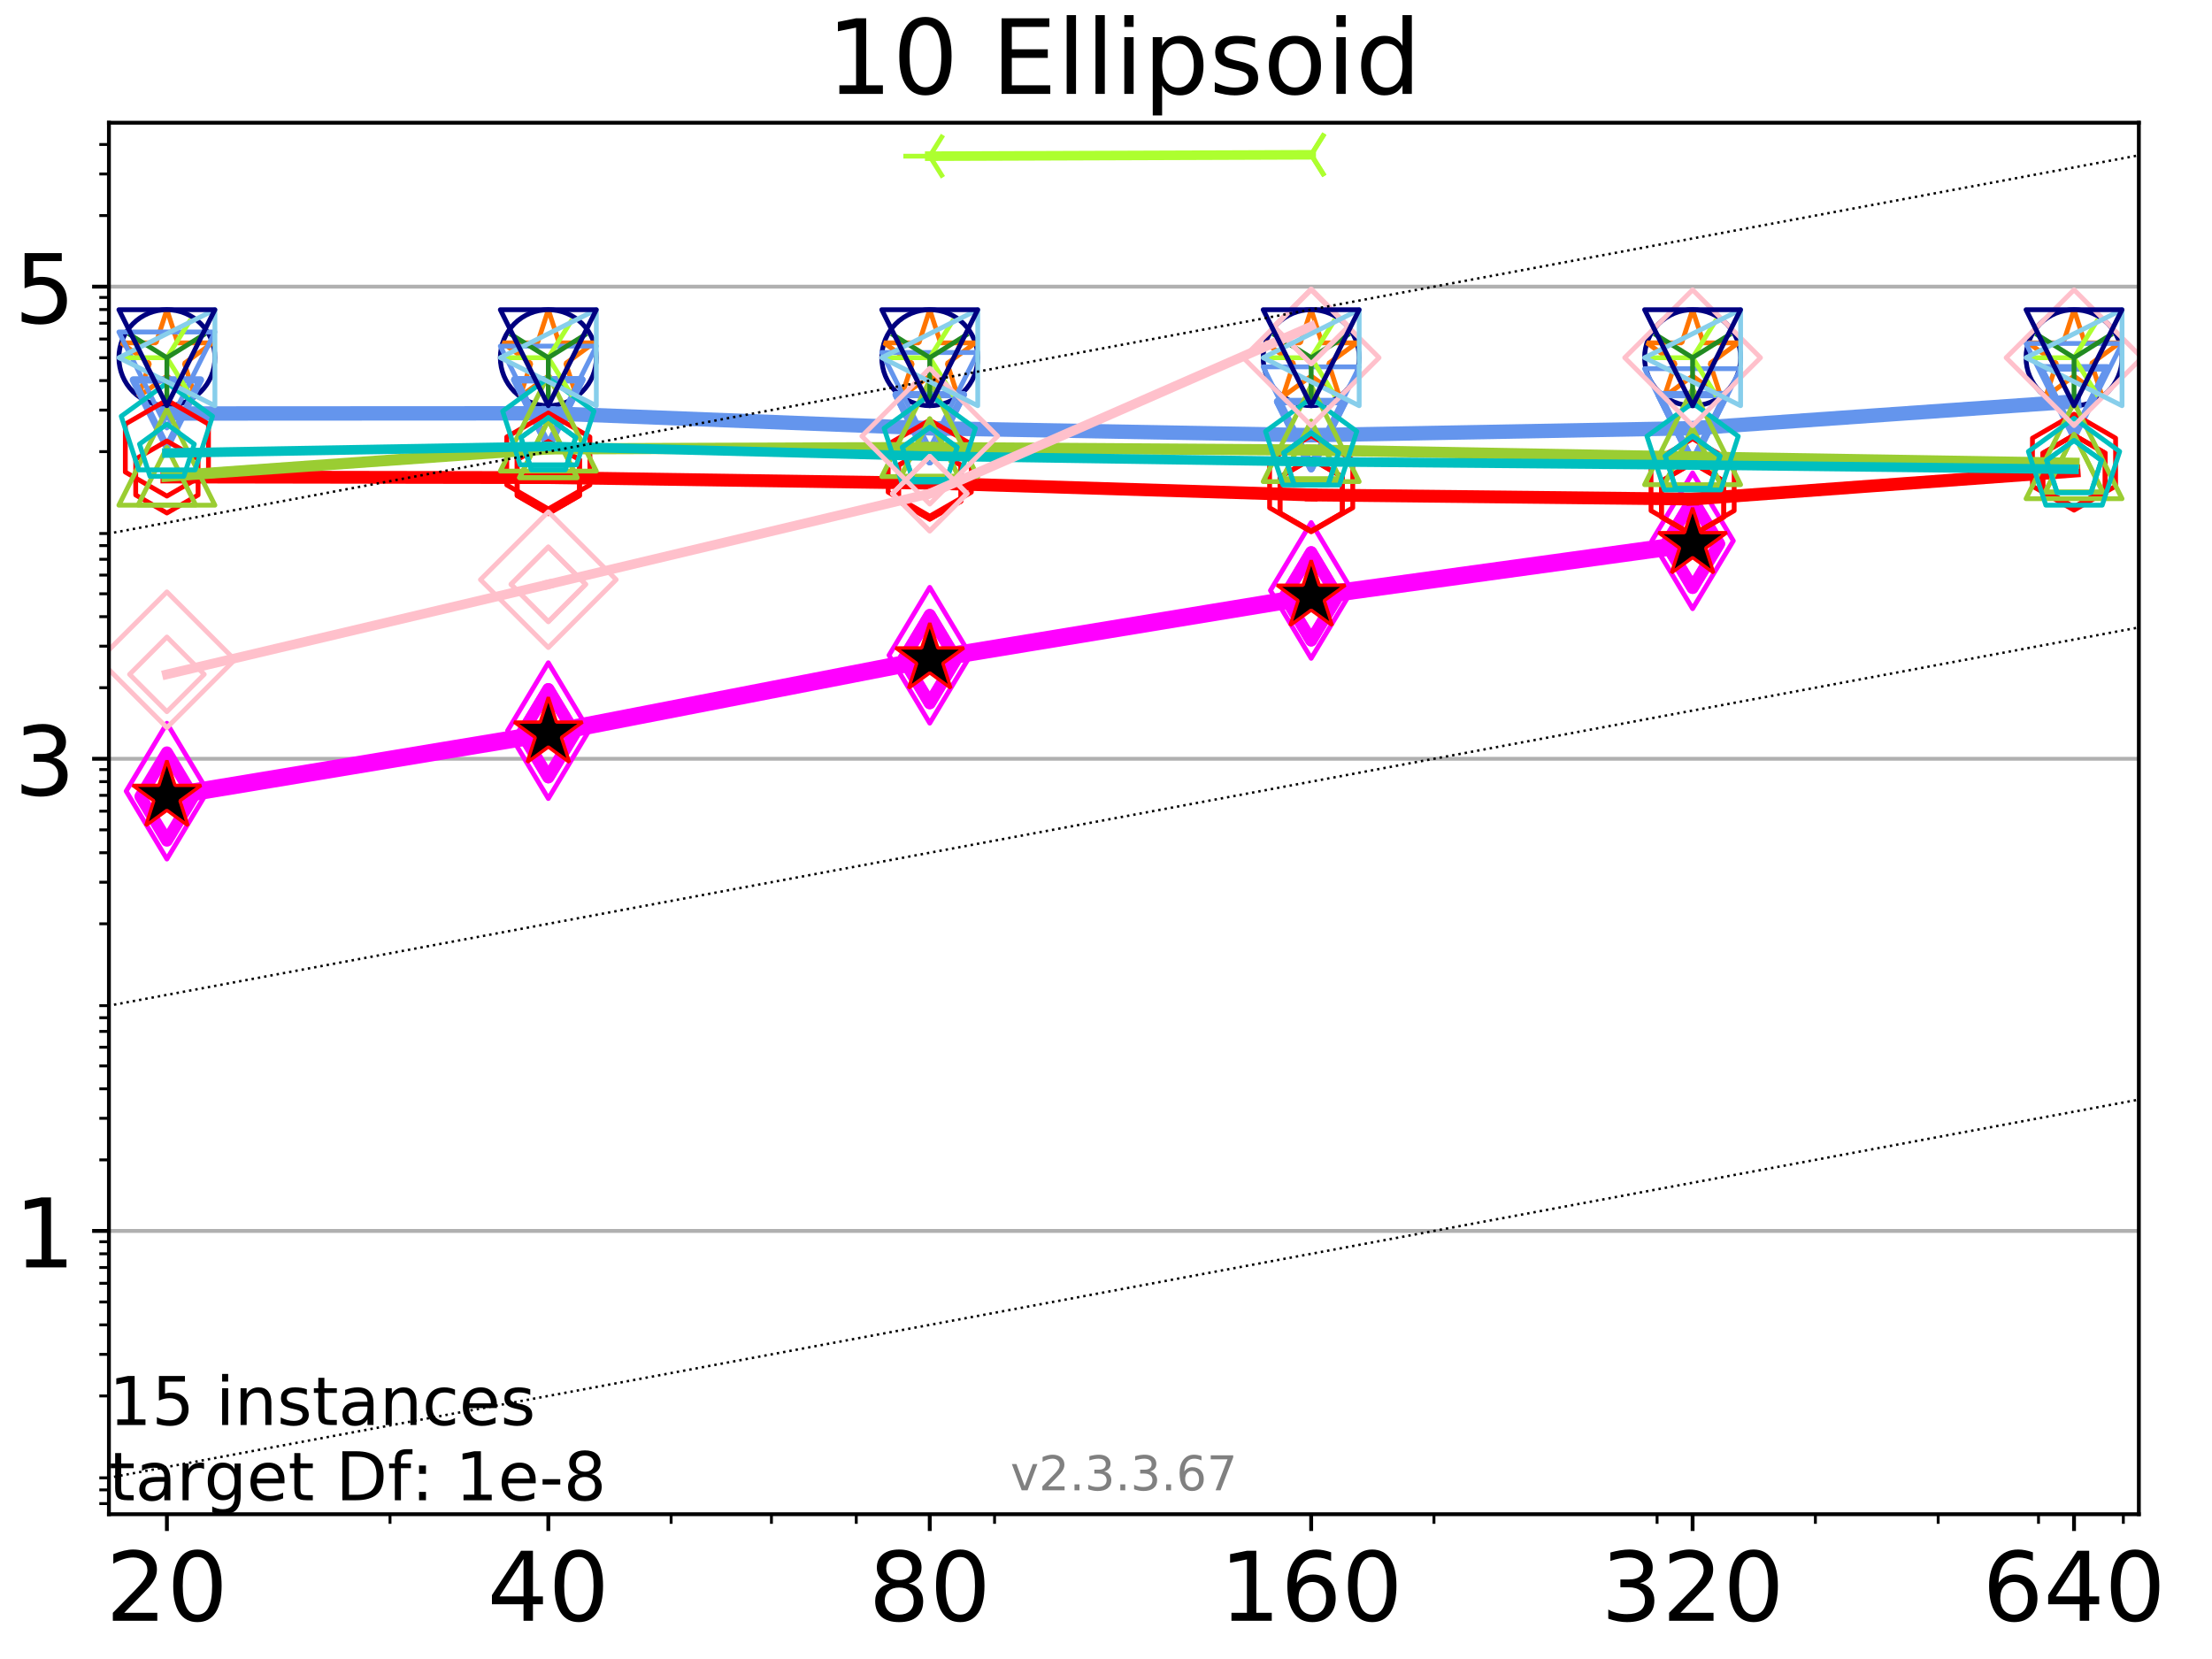 <?xml version="1.0" encoding="utf-8" standalone="no"?>
<!DOCTYPE svg PUBLIC "-//W3C//DTD SVG 1.1//EN"
  "http://www.w3.org/Graphics/SVG/1.1/DTD/svg11.dtd">
<!-- Created with matplotlib (https://matplotlib.org/) -->
<svg height="345.6pt" version="1.1" viewBox="0 0 460.8 345.6" width="460.8pt" xmlns="http://www.w3.org/2000/svg" xmlns:xlink="http://www.w3.org/1999/xlink">
 <defs>
  <style type="text/css">
*{stroke-linecap:butt;stroke-linejoin:round;}
  </style>
 </defs>
 <g id="figure_1">
  <g id="patch_1">
   <path d="M 0 345.6 
L 460.8 345.6 
L 460.8 0 
L 0 0 
z
" style="fill:#ffffff;"/>
  </g>
  <g id="axes_1">
   <g id="patch_2">
    <path d="M 22.69 315.44 
L 445.56 315.44 
L 445.56 25.56 
L 22.69 25.56 
z
" style="fill:#ffffff;"/>
   </g>
   <g id="matplotlib.axis_1">
    <g id="xtick_1">
     <g id="line2d_1">
      <defs>
       <path d="M 0 0 
L 0 3.5 
" id="mc3db8d2f3c" style="stroke:#000000;stroke-width:0.8;"/>
      </defs>
      <g>
       <use style="stroke:#000000;stroke-width:0.8;" x="34.768" xlink:href="#mc3db8d2f3c" y="315.44"/>
      </g>
     </g>
     <g id="text_1">
      <!-- 20 -->
      <defs>
       <path d="M 19.188 8.297 
L 53.609 8.297 
L 53.609 0 
L 7.328 0 
L 7.328 8.297 
Q 12.938 14.109 22.625 23.891 
Q 32.328 33.688 34.812 36.531 
Q 39.547 41.844 41.422 45.531 
Q 43.312 49.219 43.312 52.781 
Q 43.312 58.594 39.234 62.25 
Q 35.156 65.922 28.609 65.922 
Q 23.969 65.922 18.812 64.312 
Q 13.672 62.703 7.812 59.422 
L 7.812 69.391 
Q 13.766 71.781 18.938 73 
Q 24.125 74.219 28.422 74.219 
Q 39.75 74.219 46.484 68.547 
Q 53.219 62.891 53.219 53.422 
Q 53.219 48.922 51.531 44.891 
Q 49.859 40.875 45.406 35.406 
Q 44.188 33.984 37.641 27.219 
Q 31.109 20.453 19.188 8.297 
z
" id="DejaVuSans-50"/>
       <path d="M 31.781 66.406 
Q 24.172 66.406 20.328 58.906 
Q 16.5 51.422 16.5 36.375 
Q 16.5 21.391 20.328 13.891 
Q 24.172 6.391 31.781 6.391 
Q 39.453 6.391 43.281 13.891 
Q 47.125 21.391 47.125 36.375 
Q 47.125 51.422 43.281 58.906 
Q 39.453 66.406 31.781 66.406 
z
M 31.781 74.219 
Q 44.047 74.219 50.516 64.516 
Q 56.984 54.828 56.984 36.375 
Q 56.984 17.969 50.516 8.266 
Q 44.047 -1.422 31.781 -1.422 
Q 19.531 -1.422 13.062 8.266 
Q 6.594 17.969 6.594 36.375 
Q 6.594 54.828 13.062 64.516 
Q 19.531 74.219 31.781 74.219 
z
" id="DejaVuSans-48"/>
      </defs>
      <g transform="translate(22.043 337.637)scale(0.2 -0.2)">
       <use xlink:href="#DejaVuSans-50"/>
       <use x="63.623" xlink:href="#DejaVuSans-48"/>
      </g>
     </g>
    </g>
    <g id="xtick_2">
     <g id="line2d_2">
      <g>
       <use style="stroke:#000000;stroke-width:0.8;" x="114.226" xlink:href="#mc3db8d2f3c" y="315.44"/>
      </g>
     </g>
     <g id="text_2">
      <!-- 40 -->
      <defs>
       <path d="M 37.797 64.312 
L 12.891 25.391 
L 37.797 25.391 
z
M 35.203 72.906 
L 47.609 72.906 
L 47.609 25.391 
L 58.016 25.391 
L 58.016 17.188 
L 47.609 17.188 
L 47.609 0 
L 37.797 0 
L 37.797 17.188 
L 4.891 17.188 
L 4.891 26.703 
z
" id="DejaVuSans-52"/>
      </defs>
      <g transform="translate(101.501 337.637)scale(0.2 -0.2)">
       <use xlink:href="#DejaVuSans-52"/>
       <use x="63.623" xlink:href="#DejaVuSans-48"/>
      </g>
     </g>
    </g>
    <g id="xtick_3">
     <g id="line2d_3">
      <g>
       <use style="stroke:#000000;stroke-width:0.8;" x="193.684" xlink:href="#mc3db8d2f3c" y="315.44"/>
      </g>
     </g>
     <g id="text_3">
      <!-- 80 -->
      <defs>
       <path d="M 31.781 34.625 
Q 24.75 34.625 20.719 30.859 
Q 16.703 27.094 16.703 20.516 
Q 16.703 13.922 20.719 10.156 
Q 24.75 6.391 31.781 6.391 
Q 38.812 6.391 42.859 10.172 
Q 46.922 13.969 46.922 20.516 
Q 46.922 27.094 42.891 30.859 
Q 38.875 34.625 31.781 34.625 
z
M 21.922 38.812 
Q 15.578 40.375 12.031 44.719 
Q 8.5 49.078 8.5 55.328 
Q 8.5 64.062 14.719 69.141 
Q 20.953 74.219 31.781 74.219 
Q 42.672 74.219 48.875 69.141 
Q 55.078 64.062 55.078 55.328 
Q 55.078 49.078 51.531 44.719 
Q 48 40.375 41.703 38.812 
Q 48.828 37.156 52.797 32.312 
Q 56.781 27.484 56.781 20.516 
Q 56.781 9.906 50.312 4.234 
Q 43.844 -1.422 31.781 -1.422 
Q 19.734 -1.422 13.25 4.234 
Q 6.781 9.906 6.781 20.516 
Q 6.781 27.484 10.781 32.312 
Q 14.797 37.156 21.922 38.812 
z
M 18.312 54.391 
Q 18.312 48.734 21.844 45.562 
Q 25.391 42.391 31.781 42.391 
Q 38.141 42.391 41.719 45.562 
Q 45.312 48.734 45.312 54.391 
Q 45.312 60.062 41.719 63.234 
Q 38.141 66.406 31.781 66.406 
Q 25.391 66.406 21.844 63.234 
Q 18.312 60.062 18.312 54.391 
z
" id="DejaVuSans-56"/>
      </defs>
      <g transform="translate(180.959 337.637)scale(0.2 -0.2)">
       <use xlink:href="#DejaVuSans-56"/>
       <use x="63.623" xlink:href="#DejaVuSans-48"/>
      </g>
     </g>
    </g>
    <g id="xtick_4">
     <g id="line2d_4">
      <g>
       <use style="stroke:#000000;stroke-width:0.8;" x="273.142" xlink:href="#mc3db8d2f3c" y="315.44"/>
      </g>
     </g>
     <g id="text_4">
      <!-- 160 -->
      <defs>
       <path d="M 12.406 8.297 
L 28.516 8.297 
L 28.516 63.922 
L 10.984 60.406 
L 10.984 69.391 
L 28.422 72.906 
L 38.281 72.906 
L 38.281 8.297 
L 54.391 8.297 
L 54.391 0 
L 12.406 0 
z
" id="DejaVuSans-49"/>
       <path d="M 33.016 40.375 
Q 26.375 40.375 22.484 35.828 
Q 18.609 31.297 18.609 23.391 
Q 18.609 15.531 22.484 10.953 
Q 26.375 6.391 33.016 6.391 
Q 39.656 6.391 43.531 10.953 
Q 47.406 15.531 47.406 23.391 
Q 47.406 31.297 43.531 35.828 
Q 39.656 40.375 33.016 40.375 
z
M 52.594 71.297 
L 52.594 62.312 
Q 48.875 64.062 45.094 64.984 
Q 41.312 65.922 37.594 65.922 
Q 27.828 65.922 22.672 59.328 
Q 17.531 52.734 16.797 39.406 
Q 19.672 43.656 24.016 45.922 
Q 28.375 48.188 33.594 48.188 
Q 44.578 48.188 50.953 41.516 
Q 57.328 34.859 57.328 23.391 
Q 57.328 12.156 50.688 5.359 
Q 44.047 -1.422 33.016 -1.422 
Q 20.359 -1.422 13.672 8.266 
Q 6.984 17.969 6.984 36.375 
Q 6.984 53.656 15.188 63.938 
Q 23.391 74.219 37.203 74.219 
Q 40.922 74.219 44.703 73.484 
Q 48.484 72.75 52.594 71.297 
z
" id="DejaVuSans-54"/>
      </defs>
      <g transform="translate(254.054 337.637)scale(0.2 -0.2)">
       <use xlink:href="#DejaVuSans-49"/>
       <use x="63.623" xlink:href="#DejaVuSans-54"/>
       <use x="127.246" xlink:href="#DejaVuSans-48"/>
      </g>
     </g>
    </g>
    <g id="xtick_5">
     <g id="line2d_5">
      <g>
       <use style="stroke:#000000;stroke-width:0.8;" x="352.6" xlink:href="#mc3db8d2f3c" y="315.44"/>
      </g>
     </g>
     <g id="text_5">
      <!-- 320 -->
      <defs>
       <path d="M 40.578 39.312 
Q 47.656 37.797 51.625 33 
Q 55.609 28.219 55.609 21.188 
Q 55.609 10.406 48.188 4.484 
Q 40.766 -1.422 27.094 -1.422 
Q 22.516 -1.422 17.656 -0.516 
Q 12.797 0.391 7.625 2.203 
L 7.625 11.719 
Q 11.719 9.328 16.594 8.109 
Q 21.484 6.891 26.812 6.891 
Q 36.078 6.891 40.938 10.547 
Q 45.797 14.203 45.797 21.188 
Q 45.797 27.641 41.281 31.266 
Q 36.766 34.906 28.719 34.906 
L 20.219 34.906 
L 20.219 43.016 
L 29.109 43.016 
Q 36.375 43.016 40.234 45.922 
Q 44.094 48.828 44.094 54.297 
Q 44.094 59.906 40.109 62.906 
Q 36.141 65.922 28.719 65.922 
Q 24.656 65.922 20.016 65.031 
Q 15.375 64.156 9.812 62.312 
L 9.812 71.094 
Q 15.438 72.656 20.344 73.438 
Q 25.25 74.219 29.594 74.219 
Q 40.828 74.219 47.359 69.109 
Q 53.906 64.016 53.906 55.328 
Q 53.906 49.266 50.438 45.094 
Q 46.969 40.922 40.578 39.312 
z
" id="DejaVuSans-51"/>
      </defs>
      <g transform="translate(333.512 337.637)scale(0.2 -0.2)">
       <use xlink:href="#DejaVuSans-51"/>
       <use x="63.623" xlink:href="#DejaVuSans-50"/>
       <use x="127.246" xlink:href="#DejaVuSans-48"/>
      </g>
     </g>
    </g>
    <g id="xtick_6">
     <g id="line2d_6">
      <g>
       <use style="stroke:#000000;stroke-width:0.8;" x="432.058" xlink:href="#mc3db8d2f3c" y="315.44"/>
      </g>
     </g>
     <g id="text_6">
      <!-- 640 -->
      <g transform="translate(412.97 337.637)scale(0.2 -0.2)">
       <use xlink:href="#DejaVuSans-54"/>
       <use x="63.623" xlink:href="#DejaVuSans-52"/>
       <use x="127.246" xlink:href="#DejaVuSans-48"/>
      </g>
     </g>
    </g>
    <g id="xtick_7">
     <g id="line2d_7">
      <defs>
       <path d="M 0 0 
L 0 2 
" id="m24d3dfdf03" style="stroke:#000000;stroke-width:0.6;"/>
      </defs>
      <g>
       <use style="stroke:#000000;stroke-width:0.6;" x="81.248" xlink:href="#m24d3dfdf03" y="315.44"/>
      </g>
     </g>
    </g>
    <g id="xtick_8">
     <g id="line2d_8">
      <g>
       <use style="stroke:#000000;stroke-width:0.6;" x="139.806" xlink:href="#m24d3dfdf03" y="315.44"/>
      </g>
     </g>
    </g>
    <g id="xtick_9">
     <g id="line2d_9">
      <g>
       <use style="stroke:#000000;stroke-width:0.6;" x="160.706" xlink:href="#m24d3dfdf03" y="315.44"/>
      </g>
     </g>
    </g>
    <g id="xtick_10">
     <g id="line2d_10">
      <g>
       <use style="stroke:#000000;stroke-width:0.6;" x="178.377" xlink:href="#m24d3dfdf03" y="315.44"/>
      </g>
     </g>
    </g>
    <g id="xtick_11">
     <g id="line2d_11">
      <g>
       <use style="stroke:#000000;stroke-width:0.6;" x="207.186" xlink:href="#m24d3dfdf03" y="315.44"/>
      </g>
     </g>
    </g>
    <g id="xtick_12">
     <g id="line2d_12">
      <g>
       <use style="stroke:#000000;stroke-width:0.6;" x="298.721" xlink:href="#m24d3dfdf03" y="315.44"/>
      </g>
     </g>
    </g>
    <g id="xtick_13">
     <g id="line2d_13">
      <g>
       <use style="stroke:#000000;stroke-width:0.6;" x="345.201" xlink:href="#m24d3dfdf03" y="315.44"/>
      </g>
     </g>
    </g>
    <g id="xtick_14">
     <g id="line2d_14">
      <g>
       <use style="stroke:#000000;stroke-width:0.6;" x="378.179" xlink:href="#m24d3dfdf03" y="315.44"/>
      </g>
     </g>
    </g>
    <g id="xtick_15">
     <g id="line2d_15">
      <g>
       <use style="stroke:#000000;stroke-width:0.6;" x="403.759" xlink:href="#m24d3dfdf03" y="315.44"/>
      </g>
     </g>
    </g>
    <g id="xtick_16">
     <g id="line2d_16">
      <g>
       <use style="stroke:#000000;stroke-width:0.6;" x="424.659" xlink:href="#m24d3dfdf03" y="315.44"/>
      </g>
     </g>
    </g>
    <g id="xtick_17">
     <g id="line2d_17">
      <g>
       <use style="stroke:#000000;stroke-width:0.6;" x="442.33" xlink:href="#m24d3dfdf03" y="315.44"/>
      </g>
     </g>
    </g>
   </g>
   <g id="matplotlib.axis_2">
    <g id="ytick_1">
     <g id="line2d_18">
      <path clip-path="url(#pfb0d1518a6)" d="M 22.69 256.426 
L 445.56 256.426 
" style="fill:none;stroke:#b0b0b0;stroke-linecap:square;stroke-width:0.8;"/>
     </g>
     <g id="line2d_19">
      <defs>
       <path d="M 0 0 
L -3.5 0 
" id="m6bc8cfc33b" style="stroke:#000000;stroke-width:0.8;"/>
      </defs>
      <g>
       <use style="stroke:#000000;stroke-width:0.8;" x="22.69" xlink:href="#m6bc8cfc33b" y="256.426"/>
      </g>
     </g>
     <g id="text_7">
      <!-- 1 -->
      <g transform="translate(2.965 264.024)scale(0.2 -0.2)">
       <use xlink:href="#DejaVuSans-49"/>
      </g>
     </g>
    </g>
    <g id="ytick_2">
     <g id="line2d_20">
      <path clip-path="url(#pfb0d1518a6)" d="M 22.69 158.069 
L 445.56 158.069 
" style="fill:none;stroke:#b0b0b0;stroke-linecap:square;stroke-width:0.8;"/>
     </g>
     <g id="line2d_21">
      <g>
       <use style="stroke:#000000;stroke-width:0.8;" x="22.69" xlink:href="#m6bc8cfc33b" y="158.069"/>
      </g>
     </g>
     <g id="text_8">
      <!-- 3 -->
      <g transform="translate(2.965 165.668)scale(0.2 -0.2)">
       <use xlink:href="#DejaVuSans-51"/>
      </g>
     </g>
    </g>
    <g id="ytick_3">
     <g id="line2d_22">
      <path clip-path="url(#pfb0d1518a6)" d="M 22.69 59.712 
L 445.56 59.712 
" style="fill:none;stroke:#b0b0b0;stroke-linecap:square;stroke-width:0.8;"/>
     </g>
     <g id="line2d_23">
      <g>
       <use style="stroke:#000000;stroke-width:0.8;" x="22.69" xlink:href="#m6bc8cfc33b" y="59.712"/>
      </g>
     </g>
     <g id="text_9">
      <!-- 5 -->
      <defs>
       <path d="M 10.797 72.906 
L 49.516 72.906 
L 49.516 64.594 
L 19.828 64.594 
L 19.828 46.734 
Q 21.969 47.469 24.109 47.828 
Q 26.266 48.188 28.422 48.188 
Q 40.625 48.188 47.75 41.5 
Q 54.891 34.812 54.891 23.391 
Q 54.891 11.625 47.562 5.094 
Q 40.234 -1.422 26.906 -1.422 
Q 22.312 -1.422 17.547 -0.641 
Q 12.797 0.141 7.719 1.703 
L 7.719 11.625 
Q 12.109 9.234 16.797 8.062 
Q 21.484 6.891 26.703 6.891 
Q 35.156 6.891 40.078 11.328 
Q 45.016 15.766 45.016 23.391 
Q 45.016 31 40.078 35.438 
Q 35.156 39.891 26.703 39.891 
Q 22.75 39.891 18.812 39.016 
Q 14.891 38.141 10.797 36.281 
z
" id="DejaVuSans-53"/>
      </defs>
      <g transform="translate(2.965 67.311)scale(0.2 -0.2)">
       <use xlink:href="#DejaVuSans-53"/>
      </g>
     </g>
    </g>
    <g id="ytick_4">
     <g id="line2d_24">
      <defs>
       <path d="M 0 0 
L -2 0 
" id="m802d6577b6" style="stroke:#000000;stroke-width:0.6;"/>
      </defs>
      <g>
       <use style="stroke:#000000;stroke-width:0.6;" x="22.69" xlink:href="#m802d6577b6" y="313.222"/>
      </g>
     </g>
    </g>
    <g id="ytick_5">
     <g id="line2d_25">
      <g>
       <use style="stroke:#000000;stroke-width:0.6;" x="22.69" xlink:href="#m802d6577b6" y="310.37"/>
      </g>
     </g>
    </g>
    <g id="ytick_6">
     <g id="line2d_26">
      <g>
       <use style="stroke:#000000;stroke-width:0.6;" x="22.69" xlink:href="#m802d6577b6" y="307.855"/>
      </g>
     </g>
    </g>
    <g id="ytick_7">
     <g id="line2d_27">
      <g>
       <use style="stroke:#000000;stroke-width:0.6;" x="22.69" xlink:href="#m802d6577b6" y="290.8"/>
      </g>
     </g>
    </g>
    <g id="ytick_8">
     <g id="line2d_28">
      <g>
       <use style="stroke:#000000;stroke-width:0.6;" x="22.69" xlink:href="#m802d6577b6" y="282.14"/>
      </g>
     </g>
    </g>
    <g id="ytick_9">
     <g id="line2d_29">
      <g>
       <use style="stroke:#000000;stroke-width:0.6;" x="22.69" xlink:href="#m802d6577b6" y="275.996"/>
      </g>
     </g>
    </g>
    <g id="ytick_10">
     <g id="line2d_30">
      <g>
       <use style="stroke:#000000;stroke-width:0.6;" x="22.69" xlink:href="#m802d6577b6" y="271.23"/>
      </g>
     </g>
    </g>
    <g id="ytick_11">
     <g id="line2d_31">
      <g>
       <use style="stroke:#000000;stroke-width:0.6;" x="22.69" xlink:href="#m802d6577b6" y="267.336"/>
      </g>
     </g>
    </g>
    <g id="ytick_12">
     <g id="line2d_32">
      <g>
       <use style="stroke:#000000;stroke-width:0.6;" x="22.69" xlink:href="#m802d6577b6" y="264.044"/>
      </g>
     </g>
    </g>
    <g id="ytick_13">
     <g id="line2d_33">
      <g>
       <use style="stroke:#000000;stroke-width:0.6;" x="22.69" xlink:href="#m802d6577b6" y="261.192"/>
      </g>
     </g>
    </g>
    <g id="ytick_14">
     <g id="line2d_34">
      <g>
       <use style="stroke:#000000;stroke-width:0.6;" x="22.69" xlink:href="#m802d6577b6" y="258.676"/>
      </g>
     </g>
    </g>
    <g id="ytick_15">
     <g id="line2d_35">
      <g>
       <use style="stroke:#000000;stroke-width:0.6;" x="22.69" xlink:href="#m802d6577b6" y="241.622"/>
      </g>
     </g>
    </g>
    <g id="ytick_16">
     <g id="line2d_36">
      <g>
       <use style="stroke:#000000;stroke-width:0.6;" x="22.69" xlink:href="#m802d6577b6" y="232.962"/>
      </g>
     </g>
    </g>
    <g id="ytick_17">
     <g id="line2d_37">
      <g>
       <use style="stroke:#000000;stroke-width:0.6;" x="22.69" xlink:href="#m802d6577b6" y="226.818"/>
      </g>
     </g>
    </g>
    <g id="ytick_18">
     <g id="line2d_38">
      <g>
       <use style="stroke:#000000;stroke-width:0.6;" x="22.69" xlink:href="#m802d6577b6" y="222.052"/>
      </g>
     </g>
    </g>
    <g id="ytick_19">
     <g id="line2d_39">
      <g>
       <use style="stroke:#000000;stroke-width:0.6;" x="22.69" xlink:href="#m802d6577b6" y="218.158"/>
      </g>
     </g>
    </g>
    <g id="ytick_20">
     <g id="line2d_40">
      <g>
       <use style="stroke:#000000;stroke-width:0.6;" x="22.69" xlink:href="#m802d6577b6" y="214.865"/>
      </g>
     </g>
    </g>
    <g id="ytick_21">
     <g id="line2d_41">
      <g>
       <use style="stroke:#000000;stroke-width:0.6;" x="22.69" xlink:href="#m802d6577b6" y="212.013"/>
      </g>
     </g>
    </g>
    <g id="ytick_22">
     <g id="line2d_42">
      <g>
       <use style="stroke:#000000;stroke-width:0.6;" x="22.69" xlink:href="#m802d6577b6" y="209.498"/>
      </g>
     </g>
    </g>
    <g id="ytick_23">
     <g id="line2d_43">
      <g>
       <use style="stroke:#000000;stroke-width:0.6;" x="22.69" xlink:href="#m802d6577b6" y="192.443"/>
      </g>
     </g>
    </g>
    <g id="ytick_24">
     <g id="line2d_44">
      <g>
       <use style="stroke:#000000;stroke-width:0.6;" x="22.69" xlink:href="#m802d6577b6" y="183.783"/>
      </g>
     </g>
    </g>
    <g id="ytick_25">
     <g id="line2d_45">
      <g>
       <use style="stroke:#000000;stroke-width:0.6;" x="22.69" xlink:href="#m802d6577b6" y="177.639"/>
      </g>
     </g>
    </g>
    <g id="ytick_26">
     <g id="line2d_46">
      <g>
       <use style="stroke:#000000;stroke-width:0.6;" x="22.69" xlink:href="#m802d6577b6" y="172.873"/>
      </g>
     </g>
    </g>
    <g id="ytick_27">
     <g id="line2d_47">
      <g>
       <use style="stroke:#000000;stroke-width:0.6;" x="22.69" xlink:href="#m802d6577b6" y="168.979"/>
      </g>
     </g>
    </g>
    <g id="ytick_28">
     <g id="line2d_48">
      <g>
       <use style="stroke:#000000;stroke-width:0.6;" x="22.69" xlink:href="#m802d6577b6" y="165.687"/>
      </g>
     </g>
    </g>
    <g id="ytick_29">
     <g id="line2d_49">
      <g>
       <use style="stroke:#000000;stroke-width:0.6;" x="22.69" xlink:href="#m802d6577b6" y="162.835"/>
      </g>
     </g>
    </g>
    <g id="ytick_30">
     <g id="line2d_50">
      <g>
       <use style="stroke:#000000;stroke-width:0.6;" x="22.69" xlink:href="#m802d6577b6" y="160.319"/>
      </g>
     </g>
    </g>
    <g id="ytick_31">
     <g id="line2d_51">
      <g>
       <use style="stroke:#000000;stroke-width:0.6;" x="22.69" xlink:href="#m802d6577b6" y="143.265"/>
      </g>
     </g>
    </g>
    <g id="ytick_32">
     <g id="line2d_52">
      <g>
       <use style="stroke:#000000;stroke-width:0.6;" x="22.69" xlink:href="#m802d6577b6" y="134.605"/>
      </g>
     </g>
    </g>
    <g id="ytick_33">
     <g id="line2d_53">
      <g>
       <use style="stroke:#000000;stroke-width:0.6;" x="22.69" xlink:href="#m802d6577b6" y="128.461"/>
      </g>
     </g>
    </g>
    <g id="ytick_34">
     <g id="line2d_54">
      <g>
       <use style="stroke:#000000;stroke-width:0.6;" x="22.69" xlink:href="#m802d6577b6" y="123.695"/>
      </g>
     </g>
    </g>
    <g id="ytick_35">
     <g id="line2d_55">
      <g>
       <use style="stroke:#000000;stroke-width:0.6;" x="22.69" xlink:href="#m802d6577b6" y="119.801"/>
      </g>
     </g>
    </g>
    <g id="ytick_36">
     <g id="line2d_56">
      <g>
       <use style="stroke:#000000;stroke-width:0.6;" x="22.69" xlink:href="#m802d6577b6" y="116.509"/>
      </g>
     </g>
    </g>
    <g id="ytick_37">
     <g id="line2d_57">
      <g>
       <use style="stroke:#000000;stroke-width:0.6;" x="22.69" xlink:href="#m802d6577b6" y="113.657"/>
      </g>
     </g>
    </g>
    <g id="ytick_38">
     <g id="line2d_58">
      <g>
       <use style="stroke:#000000;stroke-width:0.6;" x="22.69" xlink:href="#m802d6577b6" y="111.141"/>
      </g>
     </g>
    </g>
    <g id="ytick_39">
     <g id="line2d_59">
      <g>
       <use style="stroke:#000000;stroke-width:0.6;" x="22.69" xlink:href="#m802d6577b6" y="94.087"/>
      </g>
     </g>
    </g>
    <g id="ytick_40">
     <g id="line2d_60">
      <g>
       <use style="stroke:#000000;stroke-width:0.6;" x="22.69" xlink:href="#m802d6577b6" y="85.427"/>
      </g>
     </g>
    </g>
    <g id="ytick_41">
     <g id="line2d_61">
      <g>
       <use style="stroke:#000000;stroke-width:0.6;" x="22.69" xlink:href="#m802d6577b6" y="79.282"/>
      </g>
     </g>
    </g>
    <g id="ytick_42">
     <g id="line2d_62">
      <g>
       <use style="stroke:#000000;stroke-width:0.6;" x="22.69" xlink:href="#m802d6577b6" y="74.517"/>
      </g>
     </g>
    </g>
    <g id="ytick_43">
     <g id="line2d_63">
      <g>
       <use style="stroke:#000000;stroke-width:0.6;" x="22.69" xlink:href="#m802d6577b6" y="70.623"/>
      </g>
     </g>
    </g>
    <g id="ytick_44">
     <g id="line2d_64">
      <g>
       <use style="stroke:#000000;stroke-width:0.6;" x="22.69" xlink:href="#m802d6577b6" y="67.33"/>
      </g>
     </g>
    </g>
    <g id="ytick_45">
     <g id="line2d_65">
      <g>
       <use style="stroke:#000000;stroke-width:0.6;" x="22.69" xlink:href="#m802d6577b6" y="64.478"/>
      </g>
     </g>
    </g>
    <g id="ytick_46">
     <g id="line2d_66">
      <g>
       <use style="stroke:#000000;stroke-width:0.6;" x="22.69" xlink:href="#m802d6577b6" y="61.963"/>
      </g>
     </g>
    </g>
    <g id="ytick_47">
     <g id="line2d_67">
      <g>
       <use style="stroke:#000000;stroke-width:0.6;" x="22.69" xlink:href="#m802d6577b6" y="44.908"/>
      </g>
     </g>
    </g>
    <g id="ytick_48">
     <g id="line2d_68">
      <g>
       <use style="stroke:#000000;stroke-width:0.6;" x="22.69" xlink:href="#m802d6577b6" y="36.248"/>
      </g>
     </g>
    </g>
    <g id="ytick_49">
     <g id="line2d_69">
      <g>
       <use style="stroke:#000000;stroke-width:0.6;" x="22.69" xlink:href="#m802d6577b6" y="30.104"/>
      </g>
     </g>
    </g>
   </g>
   <g id="line2d_70"/>
   <g id="line2d_71">
    <defs>
     <path d="M 0 10 
C 2.652 10 5.196 8.946 7.071 7.071 
C 8.946 5.196 10 2.652 10 0 
C 10 -2.652 8.946 -5.196 7.071 -7.071 
C 5.196 -8.946 2.652 -10 0 -10 
C -2.652 -10 -5.196 -8.946 -7.071 -7.071 
C -8.946 -5.196 -10 -2.652 -10 0 
C -10 2.652 -8.946 5.196 -7.071 7.071 
C -5.196 8.946 -2.652 10 0 10 
z
" id="ma92943c1f0" style="stroke:#000080;"/>
    </defs>
    <g clip-path="url(#pfb0d1518a6)">
     <use style="fill-opacity:0;stroke:#000080;" x="34.768" xlink:href="#ma92943c1f0" y="74.509"/>
     <use style="fill-opacity:0;stroke:#000080;" x="114.226" xlink:href="#ma92943c1f0" y="74.512"/>
     <use style="fill-opacity:0;stroke:#000080;" x="193.684" xlink:href="#ma92943c1f0" y="74.513"/>
     <use style="fill-opacity:0;stroke:#000080;" x="273.142" xlink:href="#ma92943c1f0" y="74.513"/>
     <use style="fill-opacity:0;stroke:#000080;" x="352.6" xlink:href="#ma92943c1f0" y="74.514"/>
     <use style="fill-opacity:0;stroke:#000080;" x="432.058" xlink:href="#ma92943c1f0" y="74.514"/>
    </g>
   </g>
   <g id="line2d_72">
    <path clip-path="url(#pfb0d1518a6)" d="M 34.768 165.931 
L 114.226 152.742 
" style="fill:none;stroke:#ff00ff;stroke-linecap:square;stroke-width:3.667;"/>
    <defs>
     <path d="M 0 9.192 
L 5.515 0 
L 0 -9.192 
L -5.515 0 
z
" id="m1def1d3614" style="stroke:#ff00ff;stroke-linejoin:miter;stroke-width:2.5;"/>
    </defs>
    <g clip-path="url(#pfb0d1518a6)">
     <use style="fill-opacity:0;stroke:#ff00ff;stroke-linejoin:miter;stroke-width:2.5;" x="34.768" xlink:href="#m1def1d3614" y="165.931"/>
     <use style="fill-opacity:0;stroke:#ff00ff;stroke-linejoin:miter;stroke-width:2.5;" x="114.226" xlink:href="#m1def1d3614" y="152.742"/>
    </g>
   </g>
   <g id="line2d_73">
    <path clip-path="url(#pfb0d1518a6)" d="M 114.226 152.742 
L 193.684 137.301 
" style="fill:none;stroke:#ff00ff;stroke-linecap:square;stroke-width:3.667;"/>
    <g clip-path="url(#pfb0d1518a6)">
     <use style="fill-opacity:0;stroke:#ff00ff;stroke-linejoin:miter;stroke-width:2.5;" x="114.226" xlink:href="#m1def1d3614" y="152.742"/>
     <use style="fill-opacity:0;stroke:#ff00ff;stroke-linejoin:miter;stroke-width:2.5;" x="193.684" xlink:href="#m1def1d3614" y="137.301"/>
    </g>
   </g>
   <g id="line2d_74">
    <path clip-path="url(#pfb0d1518a6)" d="M 193.684 137.301 
L 273.142 124.229 
" style="fill:none;stroke:#ff00ff;stroke-linecap:square;stroke-width:3.667;"/>
    <g clip-path="url(#pfb0d1518a6)">
     <use style="fill-opacity:0;stroke:#ff00ff;stroke-linejoin:miter;stroke-width:2.5;" x="193.684" xlink:href="#m1def1d3614" y="137.301"/>
     <use style="fill-opacity:0;stroke:#ff00ff;stroke-linejoin:miter;stroke-width:2.5;" x="273.142" xlink:href="#m1def1d3614" y="124.229"/>
    </g>
   </g>
   <g id="line2d_75">
    <path clip-path="url(#pfb0d1518a6)" d="M 273.142 124.229 
L 352.6 113.282 
" style="fill:none;stroke:#ff00ff;stroke-linecap:square;stroke-width:3.667;"/>
    <g clip-path="url(#pfb0d1518a6)">
     <use style="fill-opacity:0;stroke:#ff00ff;stroke-linejoin:miter;stroke-width:2.5;" x="273.142" xlink:href="#m1def1d3614" y="124.229"/>
     <use style="fill-opacity:0;stroke:#ff00ff;stroke-linejoin:miter;stroke-width:2.5;" x="352.6" xlink:href="#m1def1d3614" y="113.282"/>
    </g>
   </g>
   <g id="line2d_76">
    <path clip-path="url(#pfb0d1518a6)" d="M 352.6 113.282 
" style="fill:none;stroke:#ff00ff;stroke-linecap:square;stroke-width:3.667;"/>
    <g clip-path="url(#pfb0d1518a6)">
     <use style="fill-opacity:0;stroke:#ff00ff;stroke-linejoin:miter;stroke-width:2.5;" x="352.6" xlink:href="#m1def1d3614" y="113.282"/>
    </g>
   </g>
   <g id="line2d_77"/>
   <g id="line2d_78">
    <defs>
     <path d="M 0 14.142 
L 8.485 0 
L 0 -14.142 
L -8.485 0 
z
" id="m3366815c64" style="stroke:#ff00ff;stroke-linejoin:miter;"/>
    </defs>
    <g clip-path="url(#pfb0d1518a6)">
     <use style="fill-opacity:0;stroke:#ff00ff;stroke-linejoin:miter;" x="34.768" xlink:href="#m3366815c64" y="164.813"/>
     <use style="fill-opacity:0;stroke:#ff00ff;stroke-linejoin:miter;" x="114.226" xlink:href="#m3366815c64" y="152.207"/>
     <use style="fill-opacity:0;stroke:#ff00ff;stroke-linejoin:miter;" x="193.684" xlink:href="#m3366815c64" y="136.501"/>
     <use style="fill-opacity:0;stroke:#ff00ff;stroke-linejoin:miter;" x="273.142" xlink:href="#m3366815c64" y="123.002"/>
     <use style="fill-opacity:0;stroke:#ff00ff;stroke-linejoin:miter;" x="352.6" xlink:href="#m3366815c64" y="112.659"/>
    </g>
   </g>
   <g id="line2d_79"/>
   <g id="line2d_80">
    <defs>
     <path d="M 0 -10 
L -2.245 -3.09 
L -9.511 -3.09 
L -3.633 1.18 
L -5.878 8.09 
L -0 3.82 
L 5.878 8.09 
L 3.633 1.18 
L 9.511 -3.09 
L 2.245 -3.09 
z
" id="mdbd50bc022" style="stroke:#ff7500;stroke-linejoin:bevel;"/>
    </defs>
    <g clip-path="url(#pfb0d1518a6)">
     <use style="fill-opacity:0;stroke:#ff7500;stroke-linejoin:bevel;" x="34.768" xlink:href="#mdbd50bc022" y="74.515"/>
     <use style="fill-opacity:0;stroke:#ff7500;stroke-linejoin:bevel;" x="114.226" xlink:href="#mdbd50bc022" y="74.516"/>
     <use style="fill-opacity:0;stroke:#ff7500;stroke-linejoin:bevel;" x="193.684" xlink:href="#mdbd50bc022" y="74.513"/>
     <use style="fill-opacity:0;stroke:#ff7500;stroke-linejoin:bevel;" x="273.142" xlink:href="#mdbd50bc022" y="74.516"/>
     <use style="fill-opacity:0;stroke:#ff7500;stroke-linejoin:bevel;" x="352.6" xlink:href="#mdbd50bc022" y="74.516"/>
     <use style="fill-opacity:0;stroke:#ff7500;stroke-linejoin:bevel;" x="432.058" xlink:href="#mdbd50bc022" y="74.517"/>
    </g>
   </g>
   <g id="line2d_81">
    <path clip-path="url(#pfb0d1518a6)" d="M 34.768 86.141 
L 114.226 86.1 
" style="fill:none;stroke:#6495ed;stroke-linecap:square;stroke-width:3;"/>
    <defs>
     <path d="M -0 7 
L 7 -7 
L -7 -7 
z
" id="m2f067b8bdf" style="stroke:#6495ed;stroke-linejoin:miter;stroke-width:1.5;"/>
    </defs>
    <g clip-path="url(#pfb0d1518a6)">
     <use style="fill-opacity:0;stroke:#6495ed;stroke-linejoin:miter;stroke-width:1.5;" x="34.768" xlink:href="#m2f067b8bdf" y="86.141"/>
     <use style="fill-opacity:0;stroke:#6495ed;stroke-linejoin:miter;stroke-width:1.5;" x="114.226" xlink:href="#m2f067b8bdf" y="86.1"/>
    </g>
   </g>
   <g id="line2d_82">
    <path clip-path="url(#pfb0d1518a6)" d="M 114.226 86.1 
L 193.684 89.211 
" style="fill:none;stroke:#6495ed;stroke-linecap:square;stroke-width:3;"/>
    <g clip-path="url(#pfb0d1518a6)">
     <use style="fill-opacity:0;stroke:#6495ed;stroke-linejoin:miter;stroke-width:1.5;" x="114.226" xlink:href="#m2f067b8bdf" y="86.1"/>
     <use style="fill-opacity:0;stroke:#6495ed;stroke-linejoin:miter;stroke-width:1.5;" x="193.684" xlink:href="#m2f067b8bdf" y="89.211"/>
    </g>
   </g>
   <g id="line2d_83">
    <path clip-path="url(#pfb0d1518a6)" d="M 193.684 89.211 
L 273.142 90.653 
" style="fill:none;stroke:#6495ed;stroke-linecap:square;stroke-width:3;"/>
    <g clip-path="url(#pfb0d1518a6)">
     <use style="fill-opacity:0;stroke:#6495ed;stroke-linejoin:miter;stroke-width:1.5;" x="193.684" xlink:href="#m2f067b8bdf" y="89.211"/>
     <use style="fill-opacity:0;stroke:#6495ed;stroke-linejoin:miter;stroke-width:1.5;" x="273.142" xlink:href="#m2f067b8bdf" y="90.653"/>
    </g>
   </g>
   <g id="line2d_84">
    <path clip-path="url(#pfb0d1518a6)" d="M 273.142 90.653 
L 352.6 89.202 
" style="fill:none;stroke:#6495ed;stroke-linecap:square;stroke-width:3;"/>
    <g clip-path="url(#pfb0d1518a6)">
     <use style="fill-opacity:0;stroke:#6495ed;stroke-linejoin:miter;stroke-width:1.5;" x="273.142" xlink:href="#m2f067b8bdf" y="90.653"/>
     <use style="fill-opacity:0;stroke:#6495ed;stroke-linejoin:miter;stroke-width:1.5;" x="352.6" xlink:href="#m2f067b8bdf" y="89.202"/>
    </g>
   </g>
   <g id="line2d_85">
    <path clip-path="url(#pfb0d1518a6)" d="M 352.6 89.202 
L 432.058 83.646 
" style="fill:none;stroke:#6495ed;stroke-linecap:square;stroke-width:3;"/>
    <g clip-path="url(#pfb0d1518a6)">
     <use style="fill-opacity:0;stroke:#6495ed;stroke-linejoin:miter;stroke-width:1.5;" x="352.6" xlink:href="#m2f067b8bdf" y="89.202"/>
     <use style="fill-opacity:0;stroke:#6495ed;stroke-linejoin:miter;stroke-width:1.5;" x="432.058" xlink:href="#m2f067b8bdf" y="83.646"/>
    </g>
   </g>
   <g id="line2d_86">
    <path clip-path="url(#pfb0d1518a6)" d="M 432.058 83.646 
" style="fill:none;stroke:#6495ed;stroke-linecap:square;stroke-width:3;"/>
    <g clip-path="url(#pfb0d1518a6)">
     <use style="fill-opacity:0;stroke:#6495ed;stroke-linejoin:miter;stroke-width:1.5;" x="432.058" xlink:href="#m2f067b8bdf" y="83.646"/>
    </g>
   </g>
   <g id="line2d_87"/>
   <g id="line2d_88">
    <defs>
     <path d="M -0 10 
L 10 -10 
L -10 -10 
z
" id="m251ec7e6a1" style="stroke:#6495ed;stroke-linejoin:miter;"/>
    </defs>
    <g clip-path="url(#pfb0d1518a6)">
     <use style="fill-opacity:0;stroke:#6495ed;stroke-linejoin:miter;" x="34.768" xlink:href="#m251ec7e6a1" y="79.157"/>
     <use style="fill-opacity:0;stroke:#6495ed;stroke-linejoin:miter;" x="114.226" xlink:href="#m251ec7e6a1" y="82.097"/>
     <use style="fill-opacity:0;stroke:#6495ed;stroke-linejoin:miter;" x="193.684" xlink:href="#m251ec7e6a1" y="83.434"/>
     <use style="fill-opacity:0;stroke:#6495ed;stroke-linejoin:miter;" x="273.142" xlink:href="#m251ec7e6a1" y="86.429"/>
     <use style="fill-opacity:0;stroke:#6495ed;stroke-linejoin:miter;" x="352.6" xlink:href="#m251ec7e6a1" y="86.808"/>
     <use style="fill-opacity:0;stroke:#6495ed;stroke-linejoin:miter;" x="432.058" xlink:href="#m251ec7e6a1" y="81.551"/>
    </g>
   </g>
   <g id="line2d_89">
    <path clip-path="url(#pfb0d1518a6)" d="M 34.768 99.369 
L 114.226 99.493 
" style="fill:none;stroke:#ff0000;stroke-linecap:square;stroke-width:2.667;"/>
    <defs>
     <path d="M 0 -7.5 
L -6.495 -3.75 
L -6.495 3.75 
L -0 7.5 
L 6.495 3.75 
L 6.495 -3.75 
z
" id="ma7eeed3611" style="stroke:#ff0000;stroke-linejoin:miter;"/>
    </defs>
    <g clip-path="url(#pfb0d1518a6)">
     <use style="fill-opacity:0;stroke:#ff0000;stroke-linejoin:miter;" x="34.768" xlink:href="#ma7eeed3611" y="99.369"/>
     <use style="fill-opacity:0;stroke:#ff0000;stroke-linejoin:miter;" x="114.226" xlink:href="#ma7eeed3611" y="99.493"/>
    </g>
   </g>
   <g id="line2d_90">
    <path clip-path="url(#pfb0d1518a6)" d="M 114.226 99.493 
L 193.684 100.655 
" style="fill:none;stroke:#ff0000;stroke-linecap:square;stroke-width:2.667;"/>
    <g clip-path="url(#pfb0d1518a6)">
     <use style="fill-opacity:0;stroke:#ff0000;stroke-linejoin:miter;" x="114.226" xlink:href="#ma7eeed3611" y="99.493"/>
     <use style="fill-opacity:0;stroke:#ff0000;stroke-linejoin:miter;" x="193.684" xlink:href="#ma7eeed3611" y="100.655"/>
    </g>
   </g>
   <g id="line2d_91">
    <path clip-path="url(#pfb0d1518a6)" d="M 193.684 100.655 
L 273.142 103.109 
" style="fill:none;stroke:#ff0000;stroke-linecap:square;stroke-width:2.667;"/>
    <g clip-path="url(#pfb0d1518a6)">
     <use style="fill-opacity:0;stroke:#ff0000;stroke-linejoin:miter;" x="193.684" xlink:href="#ma7eeed3611" y="100.655"/>
     <use style="fill-opacity:0;stroke:#ff0000;stroke-linejoin:miter;" x="273.142" xlink:href="#ma7eeed3611" y="103.109"/>
    </g>
   </g>
   <g id="line2d_92">
    <path clip-path="url(#pfb0d1518a6)" d="M 273.142 103.109 
L 352.6 103.962 
" style="fill:none;stroke:#ff0000;stroke-linecap:square;stroke-width:2.667;"/>
    <g clip-path="url(#pfb0d1518a6)">
     <use style="fill-opacity:0;stroke:#ff0000;stroke-linejoin:miter;" x="273.142" xlink:href="#ma7eeed3611" y="103.109"/>
     <use style="fill-opacity:0;stroke:#ff0000;stroke-linejoin:miter;" x="352.6" xlink:href="#ma7eeed3611" y="103.962"/>
    </g>
   </g>
   <g id="line2d_93">
    <path clip-path="url(#pfb0d1518a6)" d="M 352.6 103.962 
L 432.058 98.148 
" style="fill:none;stroke:#ff0000;stroke-linecap:square;stroke-width:2.667;"/>
    <g clip-path="url(#pfb0d1518a6)">
     <use style="fill-opacity:0;stroke:#ff0000;stroke-linejoin:miter;" x="352.6" xlink:href="#ma7eeed3611" y="103.962"/>
     <use style="fill-opacity:0;stroke:#ff0000;stroke-linejoin:miter;" x="432.058" xlink:href="#ma7eeed3611" y="98.148"/>
    </g>
   </g>
   <g id="line2d_94">
    <path clip-path="url(#pfb0d1518a6)" d="M 432.058 98.148 
" style="fill:none;stroke:#ff0000;stroke-linecap:square;stroke-width:2.667;"/>
    <g clip-path="url(#pfb0d1518a6)">
     <use style="fill-opacity:0;stroke:#ff0000;stroke-linejoin:miter;" x="432.058" xlink:href="#ma7eeed3611" y="98.148"/>
    </g>
   </g>
   <g id="line2d_95"/>
   <g id="line2d_96">
    <defs>
     <path d="M 0 -10 
L -8.66 -5 
L -8.66 5 
L -0 10 
L 8.66 5 
L 8.66 -5 
z
" id="m060ee50196" style="stroke:#ff0000;stroke-linejoin:miter;"/>
    </defs>
    <g clip-path="url(#pfb0d1518a6)">
     <use style="fill-opacity:0;stroke:#ff0000;stroke-linejoin:miter;" x="34.768" xlink:href="#m060ee50196" y="93.345"/>
     <use style="fill-opacity:0;stroke:#ff0000;stroke-linejoin:miter;" x="114.226" xlink:href="#m060ee50196" y="96.028"/>
     <use style="fill-opacity:0;stroke:#ff0000;stroke-linejoin:miter;" x="193.684" xlink:href="#m060ee50196" y="97.532"/>
     <use style="fill-opacity:0;stroke:#ff0000;stroke-linejoin:miter;" x="273.142" xlink:href="#m060ee50196" y="100.785"/>
     <use style="fill-opacity:0;stroke:#ff0000;stroke-linejoin:miter;" x="352.6" xlink:href="#m060ee50196" y="101.391"/>
     <use style="fill-opacity:0;stroke:#ff0000;stroke-linejoin:miter;" x="432.058" xlink:href="#m060ee50196" y="96.275"/>
    </g>
   </g>
   <g id="line2d_97">
    <path clip-path="url(#pfb0d1518a6)" d="M 34.768 99.205 
L 114.226 93.505 
" style="fill:none;stroke:#9acd32;stroke-linecap:square;stroke-width:2.333;"/>
    <defs>
     <path d="M 0 -6 
L -6 6 
L 6 6 
z
" id="m23a9f454e6" style="stroke:#9acd32;stroke-linejoin:miter;"/>
    </defs>
    <g clip-path="url(#pfb0d1518a6)">
     <use style="fill-opacity:0;stroke:#9acd32;stroke-linejoin:miter;" x="34.768" xlink:href="#m23a9f454e6" y="99.205"/>
     <use style="fill-opacity:0;stroke:#9acd32;stroke-linejoin:miter;" x="114.226" xlink:href="#m23a9f454e6" y="93.505"/>
    </g>
   </g>
   <g id="line2d_98">
    <path clip-path="url(#pfb0d1518a6)" d="M 114.226 93.505 
L 193.684 93.237 
" style="fill:none;stroke:#9acd32;stroke-linecap:square;stroke-width:2.333;"/>
    <g clip-path="url(#pfb0d1518a6)">
     <use style="fill-opacity:0;stroke:#9acd32;stroke-linejoin:miter;" x="114.226" xlink:href="#m23a9f454e6" y="93.505"/>
     <use style="fill-opacity:0;stroke:#9acd32;stroke-linejoin:miter;" x="193.684" xlink:href="#m23a9f454e6" y="93.237"/>
    </g>
   </g>
   <g id="line2d_99">
    <path clip-path="url(#pfb0d1518a6)" d="M 193.684 93.237 
L 273.142 93.751 
" style="fill:none;stroke:#9acd32;stroke-linecap:square;stroke-width:2.333;"/>
    <g clip-path="url(#pfb0d1518a6)">
     <use style="fill-opacity:0;stroke:#9acd32;stroke-linejoin:miter;" x="193.684" xlink:href="#m23a9f454e6" y="93.237"/>
     <use style="fill-opacity:0;stroke:#9acd32;stroke-linejoin:miter;" x="273.142" xlink:href="#m23a9f454e6" y="93.751"/>
    </g>
   </g>
   <g id="line2d_100">
    <path clip-path="url(#pfb0d1518a6)" d="M 273.142 93.751 
L 352.6 95.199 
" style="fill:none;stroke:#9acd32;stroke-linecap:square;stroke-width:2.333;"/>
    <g clip-path="url(#pfb0d1518a6)">
     <use style="fill-opacity:0;stroke:#9acd32;stroke-linejoin:miter;" x="273.142" xlink:href="#m23a9f454e6" y="93.751"/>
     <use style="fill-opacity:0;stroke:#9acd32;stroke-linejoin:miter;" x="352.6" xlink:href="#m23a9f454e6" y="95.199"/>
    </g>
   </g>
   <g id="line2d_101">
    <path clip-path="url(#pfb0d1518a6)" d="M 352.6 95.199 
L 432.058 96.507 
" style="fill:none;stroke:#9acd32;stroke-linecap:square;stroke-width:2.333;"/>
    <g clip-path="url(#pfb0d1518a6)">
     <use style="fill-opacity:0;stroke:#9acd32;stroke-linejoin:miter;" x="352.6" xlink:href="#m23a9f454e6" y="95.199"/>
     <use style="fill-opacity:0;stroke:#9acd32;stroke-linejoin:miter;" x="432.058" xlink:href="#m23a9f454e6" y="96.507"/>
    </g>
   </g>
   <g id="line2d_102">
    <path clip-path="url(#pfb0d1518a6)" d="M 432.058 96.507 
" style="fill:none;stroke:#9acd32;stroke-linecap:square;stroke-width:2.333;"/>
    <g clip-path="url(#pfb0d1518a6)">
     <use style="fill-opacity:0;stroke:#9acd32;stroke-linejoin:miter;" x="432.058" xlink:href="#m23a9f454e6" y="96.507"/>
    </g>
   </g>
   <g id="line2d_103"/>
   <g id="line2d_104">
    <defs>
     <path d="M 0 -10 
L -10 10 
L 10 10 
z
" id="mb813aec1d0" style="stroke:#9acd32;stroke-linejoin:miter;"/>
    </defs>
    <g clip-path="url(#pfb0d1518a6)">
     <use style="fill-opacity:0;stroke:#9acd32;stroke-linejoin:miter;" x="34.768" xlink:href="#mb813aec1d0" y="95.243"/>
     <use style="fill-opacity:0;stroke:#9acd32;stroke-linejoin:miter;" x="114.226" xlink:href="#mb813aec1d0" y="88.139"/>
     <use style="fill-opacity:0;stroke:#9acd32;stroke-linejoin:miter;" x="193.684" xlink:href="#mb813aec1d0" y="89.284"/>
     <use style="fill-opacity:0;stroke:#9acd32;stroke-linejoin:miter;" x="273.142" xlink:href="#mb813aec1d0" y="90.328"/>
     <use style="fill-opacity:0;stroke:#9acd32;stroke-linejoin:miter;" x="352.6" xlink:href="#mb813aec1d0" y="90.967"/>
     <use style="fill-opacity:0;stroke:#9acd32;stroke-linejoin:miter;" x="432.058" xlink:href="#mb813aec1d0" y="93.888"/>
    </g>
   </g>
   <g id="line2d_105">
    <path clip-path="url(#pfb0d1518a6)" d="M 34.768 94.37 
L 114.226 92.999 
" style="fill:none;stroke:#00bfbf;stroke-linecap:square;stroke-width:2;"/>
    <defs>
     <path d="M 0 -6 
L -5.706 -1.854 
L -3.527 4.854 
L 3.527 4.854 
L 5.706 -1.854 
z
" id="me333aede9a" style="stroke:#00bfbf;stroke-linejoin:miter;"/>
    </defs>
    <g clip-path="url(#pfb0d1518a6)">
     <use style="fill-opacity:0;stroke:#00bfbf;stroke-linejoin:miter;" x="34.768" xlink:href="#me333aede9a" y="94.37"/>
     <use style="fill-opacity:0;stroke:#00bfbf;stroke-linejoin:miter;" x="114.226" xlink:href="#me333aede9a" y="92.999"/>
    </g>
   </g>
   <g id="line2d_106">
    <path clip-path="url(#pfb0d1518a6)" d="M 114.226 92.999 
L 193.684 95.02 
" style="fill:none;stroke:#00bfbf;stroke-linecap:square;stroke-width:2;"/>
    <g clip-path="url(#pfb0d1518a6)">
     <use style="fill-opacity:0;stroke:#00bfbf;stroke-linejoin:miter;" x="114.226" xlink:href="#me333aede9a" y="92.999"/>
     <use style="fill-opacity:0;stroke:#00bfbf;stroke-linejoin:miter;" x="193.684" xlink:href="#me333aede9a" y="95.02"/>
    </g>
   </g>
   <g id="line2d_107">
    <path clip-path="url(#pfb0d1518a6)" d="M 193.684 95.02 
L 273.142 96.178 
" style="fill:none;stroke:#00bfbf;stroke-linecap:square;stroke-width:2;"/>
    <g clip-path="url(#pfb0d1518a6)">
     <use style="fill-opacity:0;stroke:#00bfbf;stroke-linejoin:miter;" x="193.684" xlink:href="#me333aede9a" y="95.02"/>
     <use style="fill-opacity:0;stroke:#00bfbf;stroke-linejoin:miter;" x="273.142" xlink:href="#me333aede9a" y="96.178"/>
    </g>
   </g>
   <g id="line2d_108">
    <path clip-path="url(#pfb0d1518a6)" d="M 273.142 96.178 
L 352.6 96.856 
" style="fill:none;stroke:#00bfbf;stroke-linecap:square;stroke-width:2;"/>
    <g clip-path="url(#pfb0d1518a6)">
     <use style="fill-opacity:0;stroke:#00bfbf;stroke-linejoin:miter;" x="273.142" xlink:href="#me333aede9a" y="96.178"/>
     <use style="fill-opacity:0;stroke:#00bfbf;stroke-linejoin:miter;" x="352.6" xlink:href="#me333aede9a" y="96.856"/>
    </g>
   </g>
   <g id="line2d_109">
    <path clip-path="url(#pfb0d1518a6)" d="M 352.6 96.856 
L 432.058 97.761 
" style="fill:none;stroke:#00bfbf;stroke-linecap:square;stroke-width:2;"/>
    <g clip-path="url(#pfb0d1518a6)">
     <use style="fill-opacity:0;stroke:#00bfbf;stroke-linejoin:miter;" x="352.6" xlink:href="#me333aede9a" y="96.856"/>
     <use style="fill-opacity:0;stroke:#00bfbf;stroke-linejoin:miter;" x="432.058" xlink:href="#me333aede9a" y="97.761"/>
    </g>
   </g>
   <g id="line2d_110">
    <path clip-path="url(#pfb0d1518a6)" d="M 432.058 97.761 
" style="fill:none;stroke:#00bfbf;stroke-linecap:square;stroke-width:2;"/>
    <g clip-path="url(#pfb0d1518a6)">
     <use style="fill-opacity:0;stroke:#00bfbf;stroke-linejoin:miter;" x="432.058" xlink:href="#me333aede9a" y="97.761"/>
    </g>
   </g>
   <g id="line2d_111"/>
   <g id="line2d_112">
    <defs>
     <path d="M 0 -10 
L -9.511 -3.09 
L -5.878 8.09 
L 5.878 8.09 
L 9.511 -3.09 
z
" id="m8562e916ae" style="stroke:#00bfbf;stroke-linejoin:miter;"/>
    </defs>
    <g clip-path="url(#pfb0d1518a6)">
     <use style="fill-opacity:0;stroke:#00bfbf;stroke-linejoin:miter;" x="34.768" xlink:href="#m8562e916ae" y="89.795"/>
     <use style="fill-opacity:0;stroke:#00bfbf;stroke-linejoin:miter;" x="114.226" xlink:href="#m8562e916ae" y="88.741"/>
     <use style="fill-opacity:0;stroke:#00bfbf;stroke-linejoin:miter;" x="193.684" xlink:href="#m8562e916ae" y="92.321"/>
     <use style="fill-opacity:0;stroke:#00bfbf;stroke-linejoin:miter;" x="273.142" xlink:href="#m8562e916ae" y="92.946"/>
     <use style="fill-opacity:0;stroke:#00bfbf;stroke-linejoin:miter;" x="352.6" xlink:href="#m8562e916ae" y="93.969"/>
     <use style="fill-opacity:0;stroke:#00bfbf;stroke-linejoin:miter;" x="432.058" xlink:href="#m8562e916ae" y="97.143"/>
    </g>
   </g>
   <g id="line2d_113">
    <path clip-path="url(#pfb0d1518a6)" d="M 193.684 32.534 
L 273.142 32.244 
" style="fill:none;stroke:#adff2f;stroke-linecap:square;stroke-width:2;"/>
    <defs>
     <path d="M 0 0 
L -5.5 -0 
M 0 0 
L 2.75 4.4 
M 0 0 
L 2.75 -4.4 
" id="m6052c09250" style="stroke:#adff2f;"/>
    </defs>
    <g clip-path="url(#pfb0d1518a6)">
     <use style="fill-opacity:0;stroke:#adff2f;" x="193.684" xlink:href="#m6052c09250" y="32.534"/>
     <use style="fill-opacity:0;stroke:#adff2f;" x="273.142" xlink:href="#m6052c09250" y="32.244"/>
    </g>
   </g>
   <g id="line2d_114">
    <path clip-path="url(#pfb0d1518a6)" d="M 273.142 32.244 
" style="fill:none;stroke:#adff2f;stroke-linecap:square;stroke-width:2;"/>
    <g clip-path="url(#pfb0d1518a6)">
     <use style="fill-opacity:0;stroke:#adff2f;" x="273.142" xlink:href="#m6052c09250" y="32.244"/>
    </g>
   </g>
   <g id="line2d_115"/>
   <g id="line2d_116">
    <defs>
     <path d="M 0 0 
L -10 -0 
M 0 0 
L 5 8 
M 0 0 
L 5 -8 
" id="m097057d892" style="stroke:#adff2f;"/>
    </defs>
    <g clip-path="url(#pfb0d1518a6)">
     <use style="fill-opacity:0;stroke:#adff2f;" x="34.768" xlink:href="#m097057d892" y="74.516"/>
     <use style="fill-opacity:0;stroke:#adff2f;" x="114.226" xlink:href="#m097057d892" y="74.516"/>
     <use style="fill-opacity:0;stroke:#adff2f;" x="193.684" xlink:href="#m097057d892" y="74.516"/>
     <use style="fill-opacity:0;stroke:#adff2f;" x="273.142" xlink:href="#m097057d892" y="74.517"/>
     <use style="fill-opacity:0;stroke:#adff2f;" x="352.6" xlink:href="#m097057d892" y="74.517"/>
     <use style="fill-opacity:0;stroke:#adff2f;" x="432.058" xlink:href="#m097057d892" y="74.517"/>
    </g>
   </g>
   <g id="line2d_117"/>
   <g id="line2d_118">
    <defs>
     <path d="M 0 0 
L 0 10 
M 0 0 
L 8 -5 
M 0 0 
L -8 -5 
" id="m0e5359b79d" style="stroke:#228b22;"/>
    </defs>
    <g clip-path="url(#pfb0d1518a6)">
     <use style="fill-opacity:0;stroke:#228b22;" x="34.768" xlink:href="#m0e5359b79d" y="74.516"/>
     <use style="fill-opacity:0;stroke:#228b22;" x="114.226" xlink:href="#m0e5359b79d" y="74.516"/>
     <use style="fill-opacity:0;stroke:#228b22;" x="193.684" xlink:href="#m0e5359b79d" y="74.516"/>
     <use style="fill-opacity:0;stroke:#228b22;" x="273.142" xlink:href="#m0e5359b79d" y="74.517"/>
     <use style="fill-opacity:0;stroke:#228b22;" x="352.6" xlink:href="#m0e5359b79d" y="74.517"/>
     <use style="fill-opacity:0;stroke:#228b22;" x="432.058" xlink:href="#m0e5359b79d" y="74.517"/>
    </g>
   </g>
   <g id="line2d_119">
    <path clip-path="url(#pfb0d1518a6)" d="M 34.768 140.48 
L 114.226 121.726 
" style="fill:none;stroke:#ffc0cb;stroke-linecap:square;stroke-width:2;"/>
    <defs>
     <path d="M 0 7.778 
L 7.778 0 
L 0 -7.778 
L -7.778 0 
z
" id="m25acfe5865" style="stroke:#ffc0cb;stroke-linejoin:miter;"/>
    </defs>
    <g clip-path="url(#pfb0d1518a6)">
     <use style="fill-opacity:0;stroke:#ffc0cb;stroke-linejoin:miter;" x="34.768" xlink:href="#m25acfe5865" y="140.48"/>
     <use style="fill-opacity:0;stroke:#ffc0cb;stroke-linejoin:miter;" x="114.226" xlink:href="#m25acfe5865" y="121.726"/>
    </g>
   </g>
   <g id="line2d_120">
    <path clip-path="url(#pfb0d1518a6)" d="M 114.226 121.726 
L 193.684 102.826 
" style="fill:none;stroke:#ffc0cb;stroke-linecap:square;stroke-width:2;"/>
    <g clip-path="url(#pfb0d1518a6)">
     <use style="fill-opacity:0;stroke:#ffc0cb;stroke-linejoin:miter;" x="114.226" xlink:href="#m25acfe5865" y="121.726"/>
     <use style="fill-opacity:0;stroke:#ffc0cb;stroke-linejoin:miter;" x="193.684" xlink:href="#m25acfe5865" y="102.826"/>
    </g>
   </g>
   <g id="line2d_121">
    <path clip-path="url(#pfb0d1518a6)" d="M 193.684 102.826 
L 273.142 68.017 
" style="fill:none;stroke:#ffc0cb;stroke-linecap:square;stroke-width:2;"/>
    <g clip-path="url(#pfb0d1518a6)">
     <use style="fill-opacity:0;stroke:#ffc0cb;stroke-linejoin:miter;" x="193.684" xlink:href="#m25acfe5865" y="102.826"/>
     <use style="fill-opacity:0;stroke:#ffc0cb;stroke-linejoin:miter;" x="273.142" xlink:href="#m25acfe5865" y="68.017"/>
    </g>
   </g>
   <g id="line2d_122">
    <path clip-path="url(#pfb0d1518a6)" d="M 273.142 68.017 
" style="fill:none;stroke:#ffc0cb;stroke-linecap:square;stroke-width:2;"/>
    <g clip-path="url(#pfb0d1518a6)">
     <use style="fill-opacity:0;stroke:#ffc0cb;stroke-linejoin:miter;" x="273.142" xlink:href="#m25acfe5865" y="68.017"/>
    </g>
   </g>
   <g id="line2d_123"/>
   <g id="line2d_124">
    <defs>
     <path d="M 0 14.142 
L 14.142 0 
L 0 -14.142 
L -14.142 0 
z
" id="m55a1dde843" style="stroke:#ffc0cb;stroke-linejoin:miter;"/>
    </defs>
    <g clip-path="url(#pfb0d1518a6)">
     <use style="fill-opacity:0;stroke:#ffc0cb;stroke-linejoin:miter;" x="34.768" xlink:href="#m55a1dde843" y="137.441"/>
     <use style="fill-opacity:0;stroke:#ffc0cb;stroke-linejoin:miter;" x="114.226" xlink:href="#m55a1dde843" y="120.753"/>
     <use style="fill-opacity:0;stroke:#ffc0cb;stroke-linejoin:miter;" x="193.684" xlink:href="#m55a1dde843" y="90.864"/>
     <use style="fill-opacity:0;stroke:#ffc0cb;stroke-linejoin:miter;" x="273.142" xlink:href="#m55a1dde843" y="74.517"/>
     <use style="fill-opacity:0;stroke:#ffc0cb;stroke-linejoin:miter;" x="352.6" xlink:href="#m55a1dde843" y="74.517"/>
     <use style="fill-opacity:0;stroke:#ffc0cb;stroke-linejoin:miter;" x="432.058" xlink:href="#m55a1dde843" y="74.517"/>
    </g>
   </g>
   <g id="line2d_125"/>
   <g id="line2d_126">
    <defs>
     <path d="M -10 -0 
L 10 10 
L 10 -10 
z
" id="m90902c6147" style="stroke:#87ceeb;stroke-linejoin:miter;"/>
    </defs>
    <g clip-path="url(#pfb0d1518a6)">
     <use style="fill-opacity:0;stroke:#87ceeb;stroke-linejoin:miter;" x="34.768" xlink:href="#m90902c6147" y="74.516"/>
     <use style="fill-opacity:0;stroke:#87ceeb;stroke-linejoin:miter;" x="114.226" xlink:href="#m90902c6147" y="74.516"/>
     <use style="fill-opacity:0;stroke:#87ceeb;stroke-linejoin:miter;" x="193.684" xlink:href="#m90902c6147" y="74.516"/>
     <use style="fill-opacity:0;stroke:#87ceeb;stroke-linejoin:miter;" x="273.142" xlink:href="#m90902c6147" y="74.516"/>
     <use style="fill-opacity:0;stroke:#87ceeb;stroke-linejoin:miter;" x="352.6" xlink:href="#m90902c6147" y="74.516"/>
     <use style="fill-opacity:0;stroke:#87ceeb;stroke-linejoin:miter;" x="432.058" xlink:href="#m90902c6147" y="74.517"/>
    </g>
   </g>
   <g id="line2d_127"/>
   <g id="line2d_128">
    <defs>
     <path d="M -0 10 
L 10 -10 
L -10 -10 
z
" id="m6e04a1980f" style="stroke:#000080;stroke-linejoin:miter;"/>
    </defs>
    <g clip-path="url(#pfb0d1518a6)">
     <use style="fill-opacity:0;stroke:#000080;stroke-linejoin:miter;" x="34.768" xlink:href="#m6e04a1980f" y="74.516"/>
     <use style="fill-opacity:0;stroke:#000080;stroke-linejoin:miter;" x="114.226" xlink:href="#m6e04a1980f" y="74.517"/>
     <use style="fill-opacity:0;stroke:#000080;stroke-linejoin:miter;" x="193.684" xlink:href="#m6e04a1980f" y="74.516"/>
     <use style="fill-opacity:0;stroke:#000080;stroke-linejoin:miter;" x="273.142" xlink:href="#m6e04a1980f" y="74.517"/>
     <use style="fill-opacity:0;stroke:#000080;stroke-linejoin:miter;" x="352.6" xlink:href="#m6e04a1980f" y="74.517"/>
     <use style="fill-opacity:0;stroke:#000080;stroke-linejoin:miter;" x="432.058" xlink:href="#m6e04a1980f" y="74.517"/>
    </g>
   </g>
   <g id="line2d_129">
    <defs>
     <path d="M 0 -7.5 
L -1.684 -2.318 
L -7.133 -2.318 
L -2.725 0.885 
L -4.408 6.068 
L -0 2.865 
L 4.408 6.068 
L 2.725 0.885 
L 7.133 -2.318 
L 1.684 -2.318 
z
" id="m649fb58e2b" style="stroke:#ff0000;stroke-linejoin:bevel;stroke-width:0.7;"/>
    </defs>
    <g clip-path="url(#pfb0d1518a6)">
     <use style="stroke:#ff0000;stroke-linejoin:bevel;stroke-width:0.7;" x="34.768" xlink:href="#m649fb58e2b" y="165.931"/>
     <use style="stroke:#ff0000;stroke-linejoin:bevel;stroke-width:0.7;" x="114.226" xlink:href="#m649fb58e2b" y="152.742"/>
     <use style="stroke:#ff0000;stroke-linejoin:bevel;stroke-width:0.7;" x="193.684" xlink:href="#m649fb58e2b" y="137.301"/>
     <use style="stroke:#ff0000;stroke-linejoin:bevel;stroke-width:0.7;" x="273.142" xlink:href="#m649fb58e2b" y="124.229"/>
     <use style="stroke:#ff0000;stroke-linejoin:bevel;stroke-width:0.7;" x="352.6" xlink:href="#m649fb58e2b" y="113.282"/>
    </g>
   </g>
   <g id="line2d_130">
    <path clip-path="url(#pfb0d1518a6)" d="M -1 312.268 
L 461.8 226.042 
" style="fill:none;stroke:#000000;stroke-dasharray:0.5,0.825;stroke-dashoffset:0;stroke-width:0.5;"/>
   </g>
   <g id="line2d_131">
    <path clip-path="url(#pfb0d1518a6)" d="M -1 213.912 
L 461.8 127.685 
" style="fill:none;stroke:#000000;stroke-dasharray:0.5,0.825;stroke-dashoffset:0;stroke-width:0.5;"/>
   </g>
   <g id="line2d_132">
    <path clip-path="url(#pfb0d1518a6)" d="M -1 115.555 
L 461.8 29.329 
" style="fill:none;stroke:#000000;stroke-dasharray:0.5,0.825;stroke-dashoffset:0;stroke-width:0.5;"/>
   </g>
   <g id="line2d_133">
    <path clip-path="url(#pfb0d1518a6)" d="M -1 17.198 
L 96.674 -1 
" style="fill:none;stroke:#000000;stroke-dasharray:0.5,0.825;stroke-dashoffset:0;stroke-width:0.5;"/>
   </g>
   <g id="line2d_134">
    <path clip-path="url(#pfb0d1518a6)" style="fill:none;stroke:#000000;stroke-dasharray:0.5,0.825;stroke-dashoffset:0;stroke-width:0.5;"/>
   </g>
   <g id="patch_3">
    <path d="M 22.69 315.44 
L 22.69 25.56 
" style="fill:none;stroke:#000000;stroke-linecap:square;stroke-linejoin:miter;stroke-width:0.8;"/>
   </g>
   <g id="patch_4">
    <path d="M 445.56 315.44 
L 445.56 25.56 
" style="fill:none;stroke:#000000;stroke-linecap:square;stroke-linejoin:miter;stroke-width:0.8;"/>
   </g>
   <g id="patch_5">
    <path d="M 22.69 315.44 
L 445.56 315.44 
" style="fill:none;stroke:#000000;stroke-linecap:square;stroke-linejoin:miter;stroke-width:0.8;"/>
   </g>
   <g id="patch_6">
    <path d="M 22.69 25.56 
L 445.56 25.56 
" style="fill:none;stroke:#000000;stroke-linecap:square;stroke-linejoin:miter;stroke-width:0.8;"/>
   </g>
   <g id="text_10">
    <!-- 15 instances -->
    <defs>
     <path id="DejaVuSans-32"/>
     <path d="M 9.422 54.688 
L 18.406 54.688 
L 18.406 0 
L 9.422 0 
z
M 9.422 75.984 
L 18.406 75.984 
L 18.406 64.594 
L 9.422 64.594 
z
" id="DejaVuSans-105"/>
     <path d="M 54.891 33.016 
L 54.891 0 
L 45.906 0 
L 45.906 32.719 
Q 45.906 40.484 42.875 44.328 
Q 39.844 48.188 33.797 48.188 
Q 26.516 48.188 22.312 43.547 
Q 18.109 38.922 18.109 30.906 
L 18.109 0 
L 9.078 0 
L 9.078 54.688 
L 18.109 54.688 
L 18.109 46.188 
Q 21.344 51.125 25.703 53.562 
Q 30.078 56 35.797 56 
Q 45.219 56 50.047 50.172 
Q 54.891 44.344 54.891 33.016 
z
" id="DejaVuSans-110"/>
     <path d="M 44.281 53.078 
L 44.281 44.578 
Q 40.484 46.531 36.375 47.5 
Q 32.281 48.484 27.875 48.484 
Q 21.188 48.484 17.844 46.438 
Q 14.5 44.391 14.5 40.281 
Q 14.5 37.156 16.891 35.375 
Q 19.281 33.594 26.516 31.984 
L 29.594 31.297 
Q 39.156 29.25 43.188 25.516 
Q 47.219 21.781 47.219 15.094 
Q 47.219 7.469 41.188 3.016 
Q 35.156 -1.422 24.609 -1.422 
Q 20.219 -1.422 15.453 -0.562 
Q 10.688 0.297 5.422 2 
L 5.422 11.281 
Q 10.406 8.688 15.234 7.391 
Q 20.062 6.109 24.812 6.109 
Q 31.156 6.109 34.562 8.281 
Q 37.984 10.453 37.984 14.406 
Q 37.984 18.062 35.516 20.016 
Q 33.062 21.969 24.703 23.781 
L 21.578 24.516 
Q 13.234 26.266 9.516 29.906 
Q 5.812 33.547 5.812 39.891 
Q 5.812 47.609 11.281 51.797 
Q 16.75 56 26.812 56 
Q 31.781 56 36.172 55.266 
Q 40.578 54.547 44.281 53.078 
z
" id="DejaVuSans-115"/>
     <path d="M 18.312 70.219 
L 18.312 54.688 
L 36.812 54.688 
L 36.812 47.703 
L 18.312 47.703 
L 18.312 18.016 
Q 18.312 11.328 20.141 9.422 
Q 21.969 7.516 27.594 7.516 
L 36.812 7.516 
L 36.812 0 
L 27.594 0 
Q 17.188 0 13.234 3.875 
Q 9.281 7.766 9.281 18.016 
L 9.281 47.703 
L 2.688 47.703 
L 2.688 54.688 
L 9.281 54.688 
L 9.281 70.219 
z
" id="DejaVuSans-116"/>
     <path d="M 34.281 27.484 
Q 23.391 27.484 19.188 25 
Q 14.984 22.516 14.984 16.5 
Q 14.984 11.719 18.141 8.906 
Q 21.297 6.109 26.703 6.109 
Q 34.188 6.109 38.703 11.406 
Q 43.219 16.703 43.219 25.484 
L 43.219 27.484 
z
M 52.203 31.203 
L 52.203 0 
L 43.219 0 
L 43.219 8.297 
Q 40.141 3.328 35.547 0.953 
Q 30.953 -1.422 24.312 -1.422 
Q 15.922 -1.422 10.953 3.297 
Q 6 8.016 6 15.922 
Q 6 25.141 12.172 29.828 
Q 18.359 34.516 30.609 34.516 
L 43.219 34.516 
L 43.219 35.406 
Q 43.219 41.609 39.141 45 
Q 35.062 48.391 27.688 48.391 
Q 23 48.391 18.547 47.266 
Q 14.109 46.141 10.016 43.891 
L 10.016 52.203 
Q 14.938 54.109 19.578 55.047 
Q 24.219 56 28.609 56 
Q 40.484 56 46.344 49.844 
Q 52.203 43.703 52.203 31.203 
z
" id="DejaVuSans-97"/>
     <path d="M 48.781 52.594 
L 48.781 44.188 
Q 44.969 46.297 41.141 47.344 
Q 37.312 48.391 33.406 48.391 
Q 24.656 48.391 19.812 42.844 
Q 14.984 37.312 14.984 27.297 
Q 14.984 17.281 19.812 11.734 
Q 24.656 6.203 33.406 6.203 
Q 37.312 6.203 41.141 7.25 
Q 44.969 8.297 48.781 10.406 
L 48.781 2.094 
Q 45.016 0.344 40.984 -0.531 
Q 36.969 -1.422 32.422 -1.422 
Q 20.062 -1.422 12.781 6.344 
Q 5.516 14.109 5.516 27.297 
Q 5.516 40.672 12.859 48.328 
Q 20.219 56 33.016 56 
Q 37.156 56 41.109 55.141 
Q 45.062 54.297 48.781 52.594 
z
" id="DejaVuSans-99"/>
     <path d="M 56.203 29.594 
L 56.203 25.203 
L 14.891 25.203 
Q 15.484 15.922 20.484 11.062 
Q 25.484 6.203 34.422 6.203 
Q 39.594 6.203 44.453 7.469 
Q 49.312 8.734 54.109 11.281 
L 54.109 2.781 
Q 49.266 0.734 44.188 -0.344 
Q 39.109 -1.422 33.891 -1.422 
Q 20.797 -1.422 13.156 6.188 
Q 5.516 13.812 5.516 26.812 
Q 5.516 40.234 12.766 48.109 
Q 20.016 56 32.328 56 
Q 43.359 56 49.781 48.891 
Q 56.203 41.797 56.203 29.594 
z
M 47.219 32.234 
Q 47.125 39.594 43.094 43.984 
Q 39.062 48.391 32.422 48.391 
Q 24.906 48.391 20.391 44.141 
Q 15.875 39.891 15.188 32.172 
z
" id="DejaVuSans-101"/>
    </defs>
    <g transform="translate(22.69 296.851)scale(0.14 -0.14)">
     <use xlink:href="#DejaVuSans-49"/>
     <use x="63.623" xlink:href="#DejaVuSans-53"/>
     <use x="127.246" xlink:href="#DejaVuSans-32"/>
     <use x="159.033" xlink:href="#DejaVuSans-105"/>
     <use x="186.816" xlink:href="#DejaVuSans-110"/>
     <use x="250.195" xlink:href="#DejaVuSans-115"/>
     <use x="302.295" xlink:href="#DejaVuSans-116"/>
     <use x="341.504" xlink:href="#DejaVuSans-97"/>
     <use x="402.783" xlink:href="#DejaVuSans-110"/>
     <use x="466.162" xlink:href="#DejaVuSans-99"/>
     <use x="521.143" xlink:href="#DejaVuSans-101"/>
     <use x="582.666" xlink:href="#DejaVuSans-115"/>
    </g>
    <!-- target Df: 1e-8 -->
    <defs>
     <path d="M 41.109 46.297 
Q 39.594 47.172 37.812 47.578 
Q 36.031 48 33.891 48 
Q 26.266 48 22.188 43.047 
Q 18.109 38.094 18.109 28.812 
L 18.109 0 
L 9.078 0 
L 9.078 54.688 
L 18.109 54.688 
L 18.109 46.188 
Q 20.953 51.172 25.484 53.578 
Q 30.031 56 36.531 56 
Q 37.453 56 38.578 55.875 
Q 39.703 55.766 41.062 55.516 
z
" id="DejaVuSans-114"/>
     <path d="M 45.406 27.984 
Q 45.406 37.75 41.375 43.109 
Q 37.359 48.484 30.078 48.484 
Q 22.859 48.484 18.828 43.109 
Q 14.797 37.75 14.797 27.984 
Q 14.797 18.266 18.828 12.891 
Q 22.859 7.516 30.078 7.516 
Q 37.359 7.516 41.375 12.891 
Q 45.406 18.266 45.406 27.984 
z
M 54.391 6.781 
Q 54.391 -7.172 48.188 -13.984 
Q 42 -20.797 29.203 -20.797 
Q 24.469 -20.797 20.266 -20.094 
Q 16.062 -19.391 12.109 -17.922 
L 12.109 -9.188 
Q 16.062 -11.328 19.922 -12.344 
Q 23.781 -13.375 27.781 -13.375 
Q 36.625 -13.375 41.016 -8.766 
Q 45.406 -4.156 45.406 5.172 
L 45.406 9.625 
Q 42.625 4.781 38.281 2.391 
Q 33.938 0 27.875 0 
Q 17.828 0 11.672 7.656 
Q 5.516 15.328 5.516 27.984 
Q 5.516 40.672 11.672 48.328 
Q 17.828 56 27.875 56 
Q 33.938 56 38.281 53.609 
Q 42.625 51.219 45.406 46.391 
L 45.406 54.688 
L 54.391 54.688 
z
" id="DejaVuSans-103"/>
     <path d="M 19.672 64.797 
L 19.672 8.109 
L 31.594 8.109 
Q 46.688 8.109 53.688 14.938 
Q 60.688 21.781 60.688 36.531 
Q 60.688 51.172 53.688 57.984 
Q 46.688 64.797 31.594 64.797 
z
M 9.812 72.906 
L 30.078 72.906 
Q 51.266 72.906 61.172 64.094 
Q 71.094 55.281 71.094 36.531 
Q 71.094 17.672 61.125 8.828 
Q 51.172 0 30.078 0 
L 9.812 0 
z
" id="DejaVuSans-68"/>
     <path d="M 37.109 75.984 
L 37.109 68.5 
L 28.516 68.5 
Q 23.688 68.5 21.797 66.547 
Q 19.922 64.594 19.922 59.516 
L 19.922 54.688 
L 34.719 54.688 
L 34.719 47.703 
L 19.922 47.703 
L 19.922 0 
L 10.891 0 
L 10.891 47.703 
L 2.297 47.703 
L 2.297 54.688 
L 10.891 54.688 
L 10.891 58.5 
Q 10.891 67.625 15.141 71.797 
Q 19.391 75.984 28.609 75.984 
z
" id="DejaVuSans-102"/>
     <path d="M 11.719 12.406 
L 22.016 12.406 
L 22.016 0 
L 11.719 0 
z
M 11.719 51.703 
L 22.016 51.703 
L 22.016 39.312 
L 11.719 39.312 
z
" id="DejaVuSans-58"/>
     <path d="M 4.891 31.391 
L 31.203 31.391 
L 31.203 23.391 
L 4.891 23.391 
z
" id="DejaVuSans-45"/>
    </defs>
    <g transform="translate(22.69 312.528)scale(0.14 -0.14)">
     <use xlink:href="#DejaVuSans-116"/>
     <use x="39.209" xlink:href="#DejaVuSans-97"/>
     <use x="100.488" xlink:href="#DejaVuSans-114"/>
     <use x="141.586" xlink:href="#DejaVuSans-103"/>
     <use x="205.062" xlink:href="#DejaVuSans-101"/>
     <use x="266.586" xlink:href="#DejaVuSans-116"/>
     <use x="305.795" xlink:href="#DejaVuSans-32"/>
     <use x="337.582" xlink:href="#DejaVuSans-68"/>
     <use x="414.584" xlink:href="#DejaVuSans-102"/>
     <use x="449.742" xlink:href="#DejaVuSans-58"/>
     <use x="483.434" xlink:href="#DejaVuSans-32"/>
     <use x="515.221" xlink:href="#DejaVuSans-49"/>
     <use x="578.844" xlink:href="#DejaVuSans-101"/>
     <use x="640.367" xlink:href="#DejaVuSans-45"/>
     <use x="676.451" xlink:href="#DejaVuSans-56"/>
    </g>
   </g>
   <g id="text_11">
    <!-- v2.3.3.67 -->
    <defs>
     <path d="M 2.984 54.688 
L 12.5 54.688 
L 29.594 8.797 
L 46.688 54.688 
L 56.203 54.688 
L 35.688 0 
L 23.484 0 
z
" id="DejaVuSans-118"/>
     <path d="M 10.688 12.406 
L 21 12.406 
L 21 0 
L 10.688 0 
z
" id="DejaVuSans-46"/>
     <path d="M 8.203 72.906 
L 55.078 72.906 
L 55.078 68.703 
L 28.609 0 
L 18.312 0 
L 43.219 64.594 
L 8.203 64.594 
z
" id="DejaVuSans-55"/>
    </defs>
    <g style="fill:#808080;" transform="translate(210.492 310.462)scale(0.1 -0.1)">
     <use xlink:href="#DejaVuSans-118"/>
     <use x="59.18" xlink:href="#DejaVuSans-50"/>
     <use x="122.803" xlink:href="#DejaVuSans-46"/>
     <use x="154.59" xlink:href="#DejaVuSans-51"/>
     <use x="218.213" xlink:href="#DejaVuSans-46"/>
     <use x="250" xlink:href="#DejaVuSans-51"/>
     <use x="313.623" xlink:href="#DejaVuSans-46"/>
     <use x="345.41" xlink:href="#DejaVuSans-54"/>
     <use x="409.033" xlink:href="#DejaVuSans-55"/>
    </g>
   </g>
   <g id="text_12">
    <!-- 10 Ellipsoid -->
    <defs>
     <path d="M 9.812 72.906 
L 55.906 72.906 
L 55.906 64.594 
L 19.672 64.594 
L 19.672 43.016 
L 54.391 43.016 
L 54.391 34.719 
L 19.672 34.719 
L 19.672 8.297 
L 56.781 8.297 
L 56.781 0 
L 9.812 0 
z
" id="DejaVuSans-69"/>
     <path d="M 9.422 75.984 
L 18.406 75.984 
L 18.406 0 
L 9.422 0 
z
" id="DejaVuSans-108"/>
     <path d="M 18.109 8.203 
L 18.109 -20.797 
L 9.078 -20.797 
L 9.078 54.688 
L 18.109 54.688 
L 18.109 46.391 
Q 20.953 51.266 25.266 53.625 
Q 29.594 56 35.594 56 
Q 45.562 56 51.781 48.094 
Q 58.016 40.188 58.016 27.297 
Q 58.016 14.406 51.781 6.484 
Q 45.562 -1.422 35.594 -1.422 
Q 29.594 -1.422 25.266 0.953 
Q 20.953 3.328 18.109 8.203 
z
M 48.688 27.297 
Q 48.688 37.203 44.609 42.844 
Q 40.531 48.484 33.406 48.484 
Q 26.266 48.484 22.188 42.844 
Q 18.109 37.203 18.109 27.297 
Q 18.109 17.391 22.188 11.75 
Q 26.266 6.109 33.406 6.109 
Q 40.531 6.109 44.609 11.75 
Q 48.688 17.391 48.688 27.297 
z
" id="DejaVuSans-112"/>
     <path d="M 30.609 48.391 
Q 23.391 48.391 19.188 42.75 
Q 14.984 37.109 14.984 27.297 
Q 14.984 17.484 19.156 11.844 
Q 23.344 6.203 30.609 6.203 
Q 37.797 6.203 41.984 11.859 
Q 46.188 17.531 46.188 27.297 
Q 46.188 37.016 41.984 42.703 
Q 37.797 48.391 30.609 48.391 
z
M 30.609 56 
Q 42.328 56 49.016 48.375 
Q 55.719 40.766 55.719 27.297 
Q 55.719 13.875 49.016 6.219 
Q 42.328 -1.422 30.609 -1.422 
Q 18.844 -1.422 12.172 6.219 
Q 5.516 13.875 5.516 27.297 
Q 5.516 40.766 12.172 48.375 
Q 18.844 56 30.609 56 
z
" id="DejaVuSans-111"/>
     <path d="M 45.406 46.391 
L 45.406 75.984 
L 54.391 75.984 
L 54.391 0 
L 45.406 0 
L 45.406 8.203 
Q 42.578 3.328 38.25 0.953 
Q 33.938 -1.422 27.875 -1.422 
Q 17.969 -1.422 11.734 6.484 
Q 5.516 14.406 5.516 27.297 
Q 5.516 40.188 11.734 48.094 
Q 17.969 56 27.875 56 
Q 33.938 56 38.25 53.625 
Q 42.578 51.266 45.406 46.391 
z
M 14.797 27.297 
Q 14.797 17.391 18.875 11.75 
Q 22.953 6.109 30.078 6.109 
Q 37.203 6.109 41.297 11.75 
Q 45.406 17.391 45.406 27.297 
Q 45.406 37.203 41.297 42.844 
Q 37.203 48.484 30.078 48.484 
Q 22.953 48.484 18.875 42.844 
Q 14.797 37.203 14.797 27.297 
z
" id="DejaVuSans-100"/>
    </defs>
    <g transform="translate(172.177 19.56)scale(0.216 -0.216)">
     <use xlink:href="#DejaVuSans-49"/>
     <use x="63.623" xlink:href="#DejaVuSans-48"/>
     <use x="127.246" xlink:href="#DejaVuSans-32"/>
     <use x="159.033" xlink:href="#DejaVuSans-69"/>
     <use x="222.217" xlink:href="#DejaVuSans-108"/>
     <use x="250" xlink:href="#DejaVuSans-108"/>
     <use x="277.783" xlink:href="#DejaVuSans-105"/>
     <use x="305.566" xlink:href="#DejaVuSans-112"/>
     <use x="369.043" xlink:href="#DejaVuSans-115"/>
     <use x="421.143" xlink:href="#DejaVuSans-111"/>
     <use x="482.324" xlink:href="#DejaVuSans-105"/>
     <use x="510.107" xlink:href="#DejaVuSans-100"/>
    </g>
   </g>
  </g>
 </g>
 <defs>
  <clipPath id="pfb0d1518a6">
   <rect height="289.88" width="422.87" x="22.69" y="25.56"/>
  </clipPath>
 </defs>
</svg>
